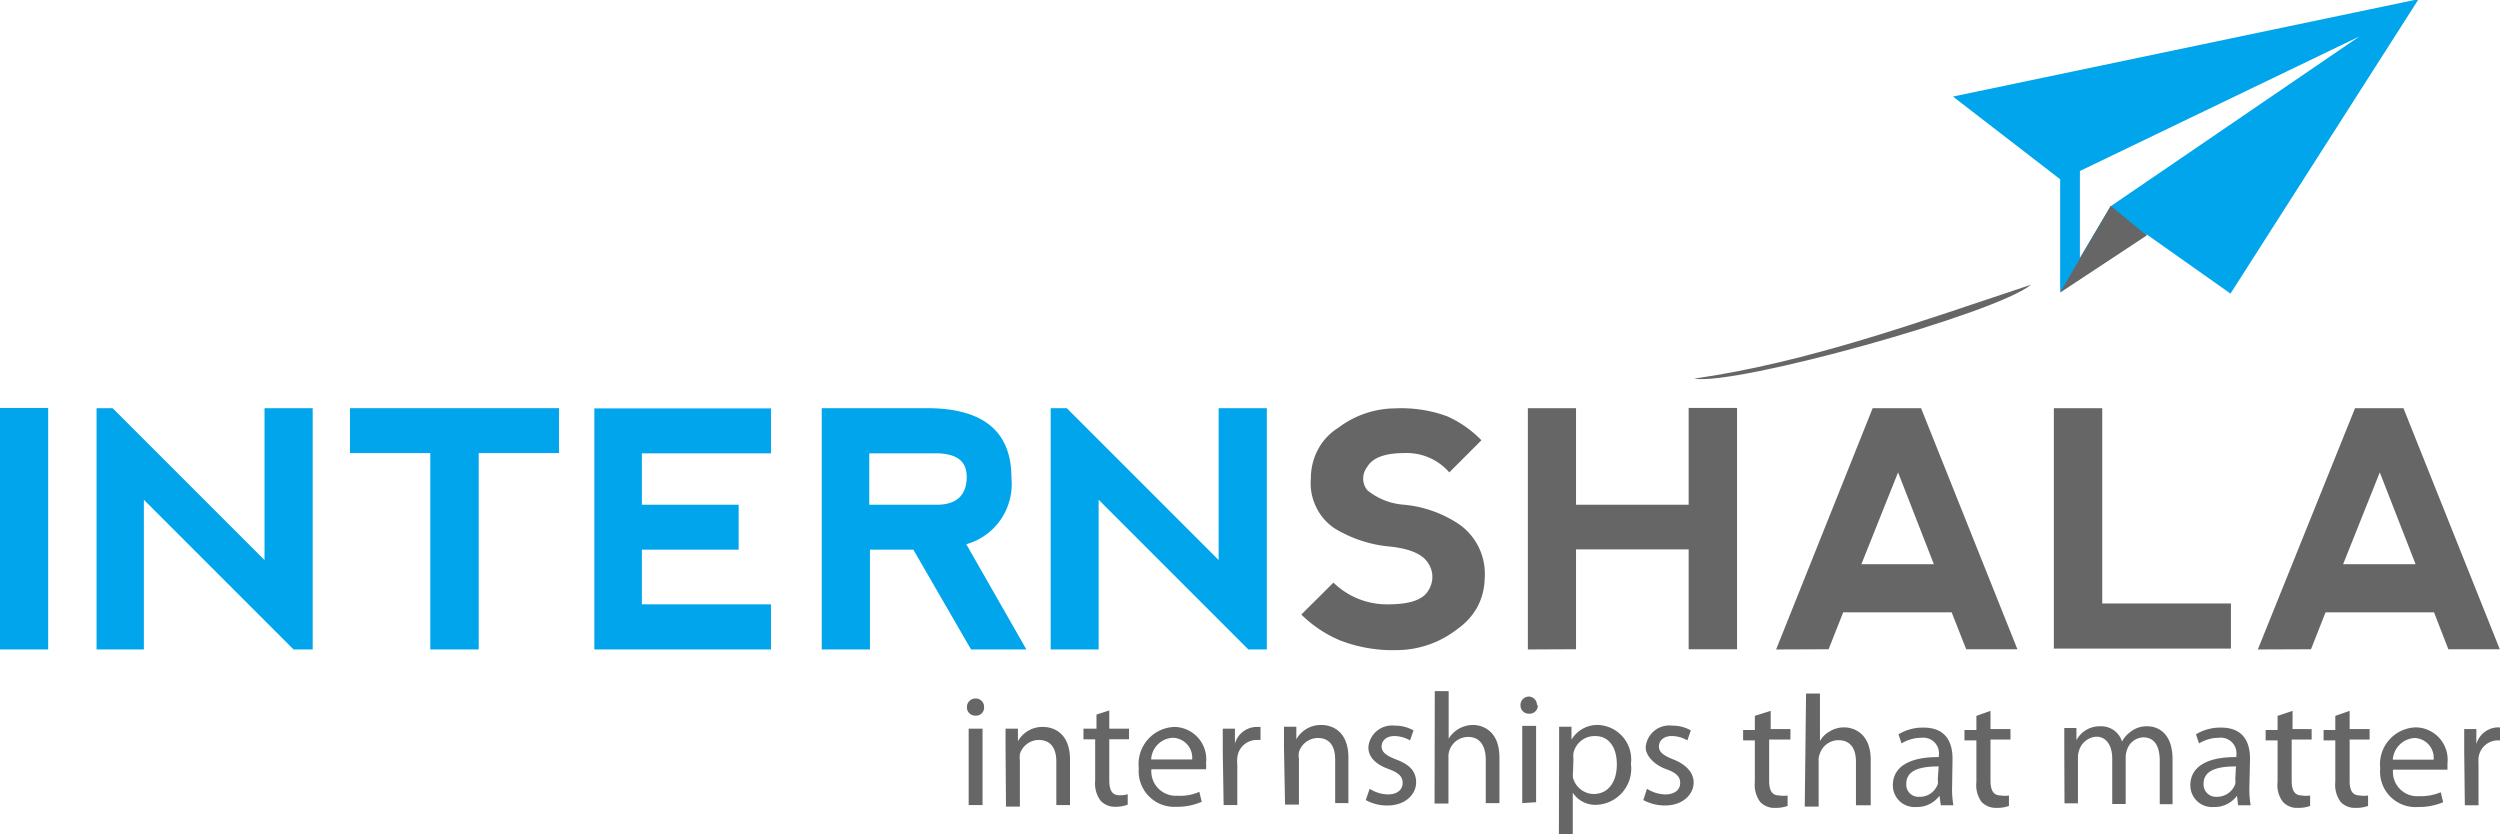 <svg xmlns="http://www.w3.org/2000/svg" id="Sponsors" viewBox="0 0 115.21 38.45"><defs><style>.cls-1{fill:#00a5ec}.cls-2,.cls-3{fill:#666}.cls-2{fill-rule:evenodd}</style></defs><g id="Internshala"><path d="M404.47,269l4.94,3.81V278l4-2.64,3.85,2.72,8.67-13.57Zm7.26,5.06-1.41,2.37v-4l12.88-6.2Z" class="cls-1" transform="translate(-314.47 -264.55)"/><path d="M314.47,283.35h2.22v11.13h-2.22Z" class="cls-1" transform="translate(-314.47 -264.55)"/><path d="M318.92,294.48V283.36h.74l7,7v-7h2.22v11.12H328l-6.9-6.9v6.9Z" class="cls-1" transform="translate(-314.47 -264.55)"/><path d="M340.23,283.36v2.07h-3.7v9.05H334.3v-9.05h-3.7v-2.07Z" class="cls-1" transform="translate(-314.47 -264.55)"/><path d="M341.86,294.48V283.37H350v2.07h-5.95v2.37h4.46v2.07h-4.46v2.52H350v2.08Z" class="cls-1" transform="translate(-314.47 -264.55)"/><path d="M359,289.63l2.77,4.85h-2.55l-2.66-4.6h-2v4.6h-2.22V283.36h4.84q3.9,0,3.9,3.2a2.9,2.9,0,0,1-.47,1.9A2.86,2.86,0,0,1,359,289.63Zm-4.47-1.82h3.12c.89,0,1.35-.43,1.37-1.23s-.47-1.11-1.35-1.14h-3.14v2.37Z" class="cls-1" transform="translate(-314.47 -264.55)"/><path d="M362.89,294.48V283.36h.74l7,7v-7h2.22v11.12H372l-6.9-6.9v6.9Z" class="cls-1" transform="translate(-314.47 -264.55)"/><path d="M392.54,282c5.32-.77,10.34-2.61,15.53-4.33C406.46,279,394.47,282.33,392.54,282Z" class="cls-2" transform="translate(-314.47 -264.55)"/><path d="M413.4,275.4l-4,2.64,2.34-4Z" class="cls-2" transform="translate(-314.47 -264.55)"/><path d="M381.15,283.73a5.06,5.06,0,0,1,1.59,1.11l-1.48,1.48a2.6,2.6,0,0,0-2.08-.89c-.88,0-1.45.21-1.7.63a.91.91,0,0,0-.19.54.87.87,0,0,0,.19.54,3,3,0,0,0,1.7.67,5.46,5.46,0,0,1,2.56.92,2.79,2.79,0,0,1,1.15,2.48,2.91,2.91,0,0,1-.33,1.3,3,3,0,0,1-.89,1,4.58,4.58,0,0,1-2.86,1,6.7,6.7,0,0,1-2.59-.45,5.62,5.62,0,0,1-1.78-1.19l1.48-1.47a3.54,3.54,0,0,0,2.52,1c1,0,1.6-.21,1.85-.63a1.19,1.19,0,0,0,.19-.63,1.14,1.14,0,0,0-.19-.63c-.25-.42-.86-.69-1.85-.78a5.93,5.93,0,0,1-2.45-.82,2.45,2.45,0,0,1-.87-1,2.48,2.48,0,0,1-.24-1.31,2.83,2.83,0,0,1,.33-1.34,2.64,2.64,0,0,1,.94-1,4.37,4.37,0,0,1,2.6-.89A6.15,6.15,0,0,1,381.15,283.73Z" class="cls-3" transform="translate(-314.47 -264.55)"/><path d="M384.88,294.48V283.36h2.22v4.45h5.19v-4.46h2.23v11.12h-2.23v-4.6H387.1v4.6Z" class="cls-3" transform="translate(-314.47 -264.55)"/><path d="M396.32,294.48l4.45-11.12H403l4.44,11.11h-2.36l-.67-1.7h-5l-.67,1.7Zm5.62-8.16-1.69,4.23h3.34Z" class="cls-3" transform="translate(-314.47 -264.55)"/><path d="M411.35,283.36v9h5.93v2.08h-8.16V283.36Z" class="cls-3" transform="translate(-314.47 -264.55)"/><path d="M418.52,294.48,423,283.36h2.23l4.44,11.11h-2.37l-.66-1.7h-5l-.67,1.7Zm5.62-8.16-1.69,4.23h3.34Z" class="cls-3" transform="translate(-314.47 -264.55)"/><path d="M359.82,297.14a.37.37,0,0,1-.4.39.38.38,0,0,1-.39-.39.39.39,0,0,1,.4-.4A.38.38,0,0,1,359.82,297.14Zm-.71,4.51v-3.52h.64v3.52Zm1.7-2.57c0-.36,0-.66,0-.95h.57l0,.58h0a1.29,1.29,0,0,1,1.16-.66c.49,0,1.24.29,1.24,1.5v2.1h-.63v-2c0-.57-.22-1-.82-1a.92.92,0,0,0-.86.65,1.28,1.28,0,0,0,0,.3v2.12h-.64Zm4.78-1.79v.84h.91v.49h-.91v1.89c0,.44.12.69.47.69a1.2,1.2,0,0,0,.38-.05l0,.48a1.52,1.52,0,0,1-.56.1.9.9,0,0,1-.69-.28,1.32,1.32,0,0,1-.25-.92v-1.91h-.54v-.49H365v-.65Zm1.94,2.71a1.13,1.13,0,0,0,1.21,1.22,2.17,2.17,0,0,0,1-.18l.11.46a2.82,2.82,0,0,1-1.17.23,1.64,1.64,0,0,1-1.73-1.78,1.71,1.71,0,0,1,1.65-1.9,1.49,1.49,0,0,1,1.45,1.66,1.85,1.85,0,0,1,0,.29Zm1.88-.45a.92.92,0,0,0-.89-1,1.05,1.05,0,0,0-1,1Zm1.41-.32c0-.42,0-.77,0-1.1h.56l0,.69h0a1.05,1.05,0,0,1,1-.77l.18,0v.6l-.21,0a.9.9,0,0,0-.86.82,1.39,1.39,0,0,0,0,.3v1.88h-.63Zm2.82-.24c0-.36,0-.66,0-.95h.57l0,.58h0a1.29,1.29,0,0,1,1.16-.66c.49,0,1.24.29,1.24,1.5v2.1H376v-2c0-.57-.21-1-.81-1a.92.92,0,0,0-.86.65.91.91,0,0,0,0,.3v2.12h-.64Zm3.95,1.91a1.61,1.61,0,0,0,.84.26c.46,0,.68-.24.68-.53s-.18-.47-.65-.64c-.63-.23-.93-.58-.93-1a1.09,1.09,0,0,1,1.21-1,1.74,1.74,0,0,1,.87.22l-.16.46a1.48,1.48,0,0,0-.72-.2c-.38,0-.59.22-.59.48s.21.42.67.6c.61.23.92.53.92,1.06s-.48,1.06-1.32,1.06a2,2,0,0,1-1-.25Zm3-4.5h.64v2.19h0a1.32,1.32,0,0,1,1.12-.63c.47,0,1.22.29,1.22,1.5v2.1h-.63v-2c0-.57-.22-1.05-.82-1.05a.91.91,0,0,0-.9.95v2.12h-.64Zm4.75.65a.38.38,0,0,1-.41.39.38.38,0,0,1-.39-.39.39.39,0,0,1,.4-.4A.39.39,0,0,1,385.3,297.05Zm-.72,4.51V298h.64v3.52Zm1.7-2.37c0-.45,0-.82,0-1.15h.57l0,.6h0a1.38,1.38,0,0,1,1.25-.68,1.59,1.59,0,0,1,1.49,1.79,1.67,1.67,0,0,1-1.6,1.89,1.24,1.24,0,0,1-1.08-.56h0V303h-.64Zm.64.94a1.09,1.09,0,0,0,0,.26,1,1,0,0,0,.95.75c.68,0,1.07-.56,1.07-1.36s-.37-1.31-1-1.31a1,1,0,0,0-1,.79,1.17,1.17,0,0,0,0,.26Zm3.41.77a1.64,1.64,0,0,0,.84.26c.47,0,.69-.24.69-.53s-.18-.47-.66-.64-.93-.58-.93-1a1.09,1.09,0,0,1,1.22-1,1.7,1.7,0,0,1,.86.22l-.16.46a1.44,1.44,0,0,0-.72-.2c-.38,0-.59.22-.59.48s.21.42.67.6.93.53.93,1.06-.48,1.06-1.32,1.06a2.1,2.1,0,0,1-1-.25Zm5.7-3.59v.84h.91v.48H396v1.9c0,.44.12.68.48.68a1.22,1.22,0,0,0,.37,0l0,.48a1.61,1.61,0,0,1-.57.09.89.89,0,0,1-.69-.27,1.32,1.32,0,0,1-.25-.92v-1.92h-.54v-.48h.54v-.65Zm1.63-.8h.64v2.19h0a1.17,1.17,0,0,1,.46-.45,1.26,1.26,0,0,1,.65-.18c.47,0,1.23.29,1.23,1.5v2.09H400v-2c0-.56-.21-1-.82-1a.91.91,0,0,0-.85.64.7.7,0,0,0-.05.3v2.12h-.64Zm6.73,4.31a4.3,4.3,0,0,0,.06.84h-.58l-.06-.44h0a1.28,1.28,0,0,1-1.07.52,1,1,0,0,1-1.08-1c0-.85.76-1.31,2.12-1.3v-.08a.72.72,0,0,0-.8-.81,1.77,1.77,0,0,0-.92.26l-.14-.42a2.16,2.16,0,0,1,1.15-.31c1.08,0,1.34.73,1.34,1.44Zm-.62-.95c-.7,0-1.49.11-1.49.79a.56.56,0,0,0,.6.61.87.87,0,0,0,.85-.59.45.45,0,0,0,0-.2Zm2.39-2.56v.84h.92v.48h-.92v1.9c0,.44.13.68.48.68a1.14,1.14,0,0,0,.37,0l0,.48a1.57,1.57,0,0,1-.57.09.93.93,0,0,1-.69-.27,1.32,1.32,0,0,1-.24-.92v-1.92H405v-.48h.55v-.65Zm3.4,1.79c0-.36,0-.66,0-1h.56l0,.56h0a1.21,1.21,0,0,1,1.1-.64,1,1,0,0,1,1,.7h0a1.36,1.36,0,0,1,.4-.45,1.19,1.19,0,0,1,.77-.25c.47,0,1.16.3,1.16,1.52v2.07H414v-2c0-.67-.24-1.08-.76-1.08a.82.82,0,0,0-.75.58,1.07,1.07,0,0,0-.06.32v2.17h-.62v-2.1c0-.56-.25-1-.73-1a.89.89,0,0,0-.8.64,1.06,1.06,0,0,0-.05.31v2.12h-.62Zm8.53,1.72a4.3,4.3,0,0,0,.06.84h-.58l-.05-.44h0a1.28,1.28,0,0,1-1.07.52,1,1,0,0,1-1.08-1c0-.85.76-1.31,2.12-1.3v-.08a.72.72,0,0,0-.8-.81,1.77,1.77,0,0,0-.92.26l-.14-.42a2.16,2.16,0,0,1,1.15-.31c1.08,0,1.34.73,1.34,1.44Zm-.62-.95c-.7,0-1.49.11-1.49.79a.57.57,0,0,0,.61.61.89.89,0,0,0,.85-.59.64.64,0,0,0,0-.2Zm2.61-2.56v.84H421v.48h-.92v1.9c0,.44.13.68.48.68a1.14,1.14,0,0,0,.37,0l0,.48a1.55,1.55,0,0,1-.56.09.89.89,0,0,1-.69-.27,1.27,1.27,0,0,1-.25-.92v-1.92h-.55v-.48h.55v-.65Zm2.63,0v.84h.92v.48h-.92v1.9c0,.44.12.68.48.68a1.18,1.18,0,0,0,.37,0l0,.48a1.57,1.57,0,0,1-.57.09.89.89,0,0,1-.69-.27,1.32,1.32,0,0,1-.25-.92v-1.92h-.54v-.48h.54v-.65Zm2,2.71a1.12,1.12,0,0,0,1.2,1.22,2.37,2.37,0,0,0,1-.18l.11.46a2.89,2.89,0,0,1-1.17.22,1.63,1.63,0,0,1-1.73-1.78,1.7,1.7,0,0,1,1.65-1.89,1.49,1.49,0,0,1,1.45,1.65c0,.14,0,.24,0,.3Zm1.87-.46a.91.91,0,0,0-.88-1,1.07,1.07,0,0,0-1,1Zm1.41-.31c0-.42,0-.77,0-1.1h.56l0,.69h0a1.06,1.06,0,0,1,1-.77l.18,0v.6l-.22,0a.9.9,0,0,0-.86.82,2.53,2.53,0,0,0,0,.3v1.87h-.63Z" class="cls-3" transform="translate(-314.47 -264.55)"/></g></svg>